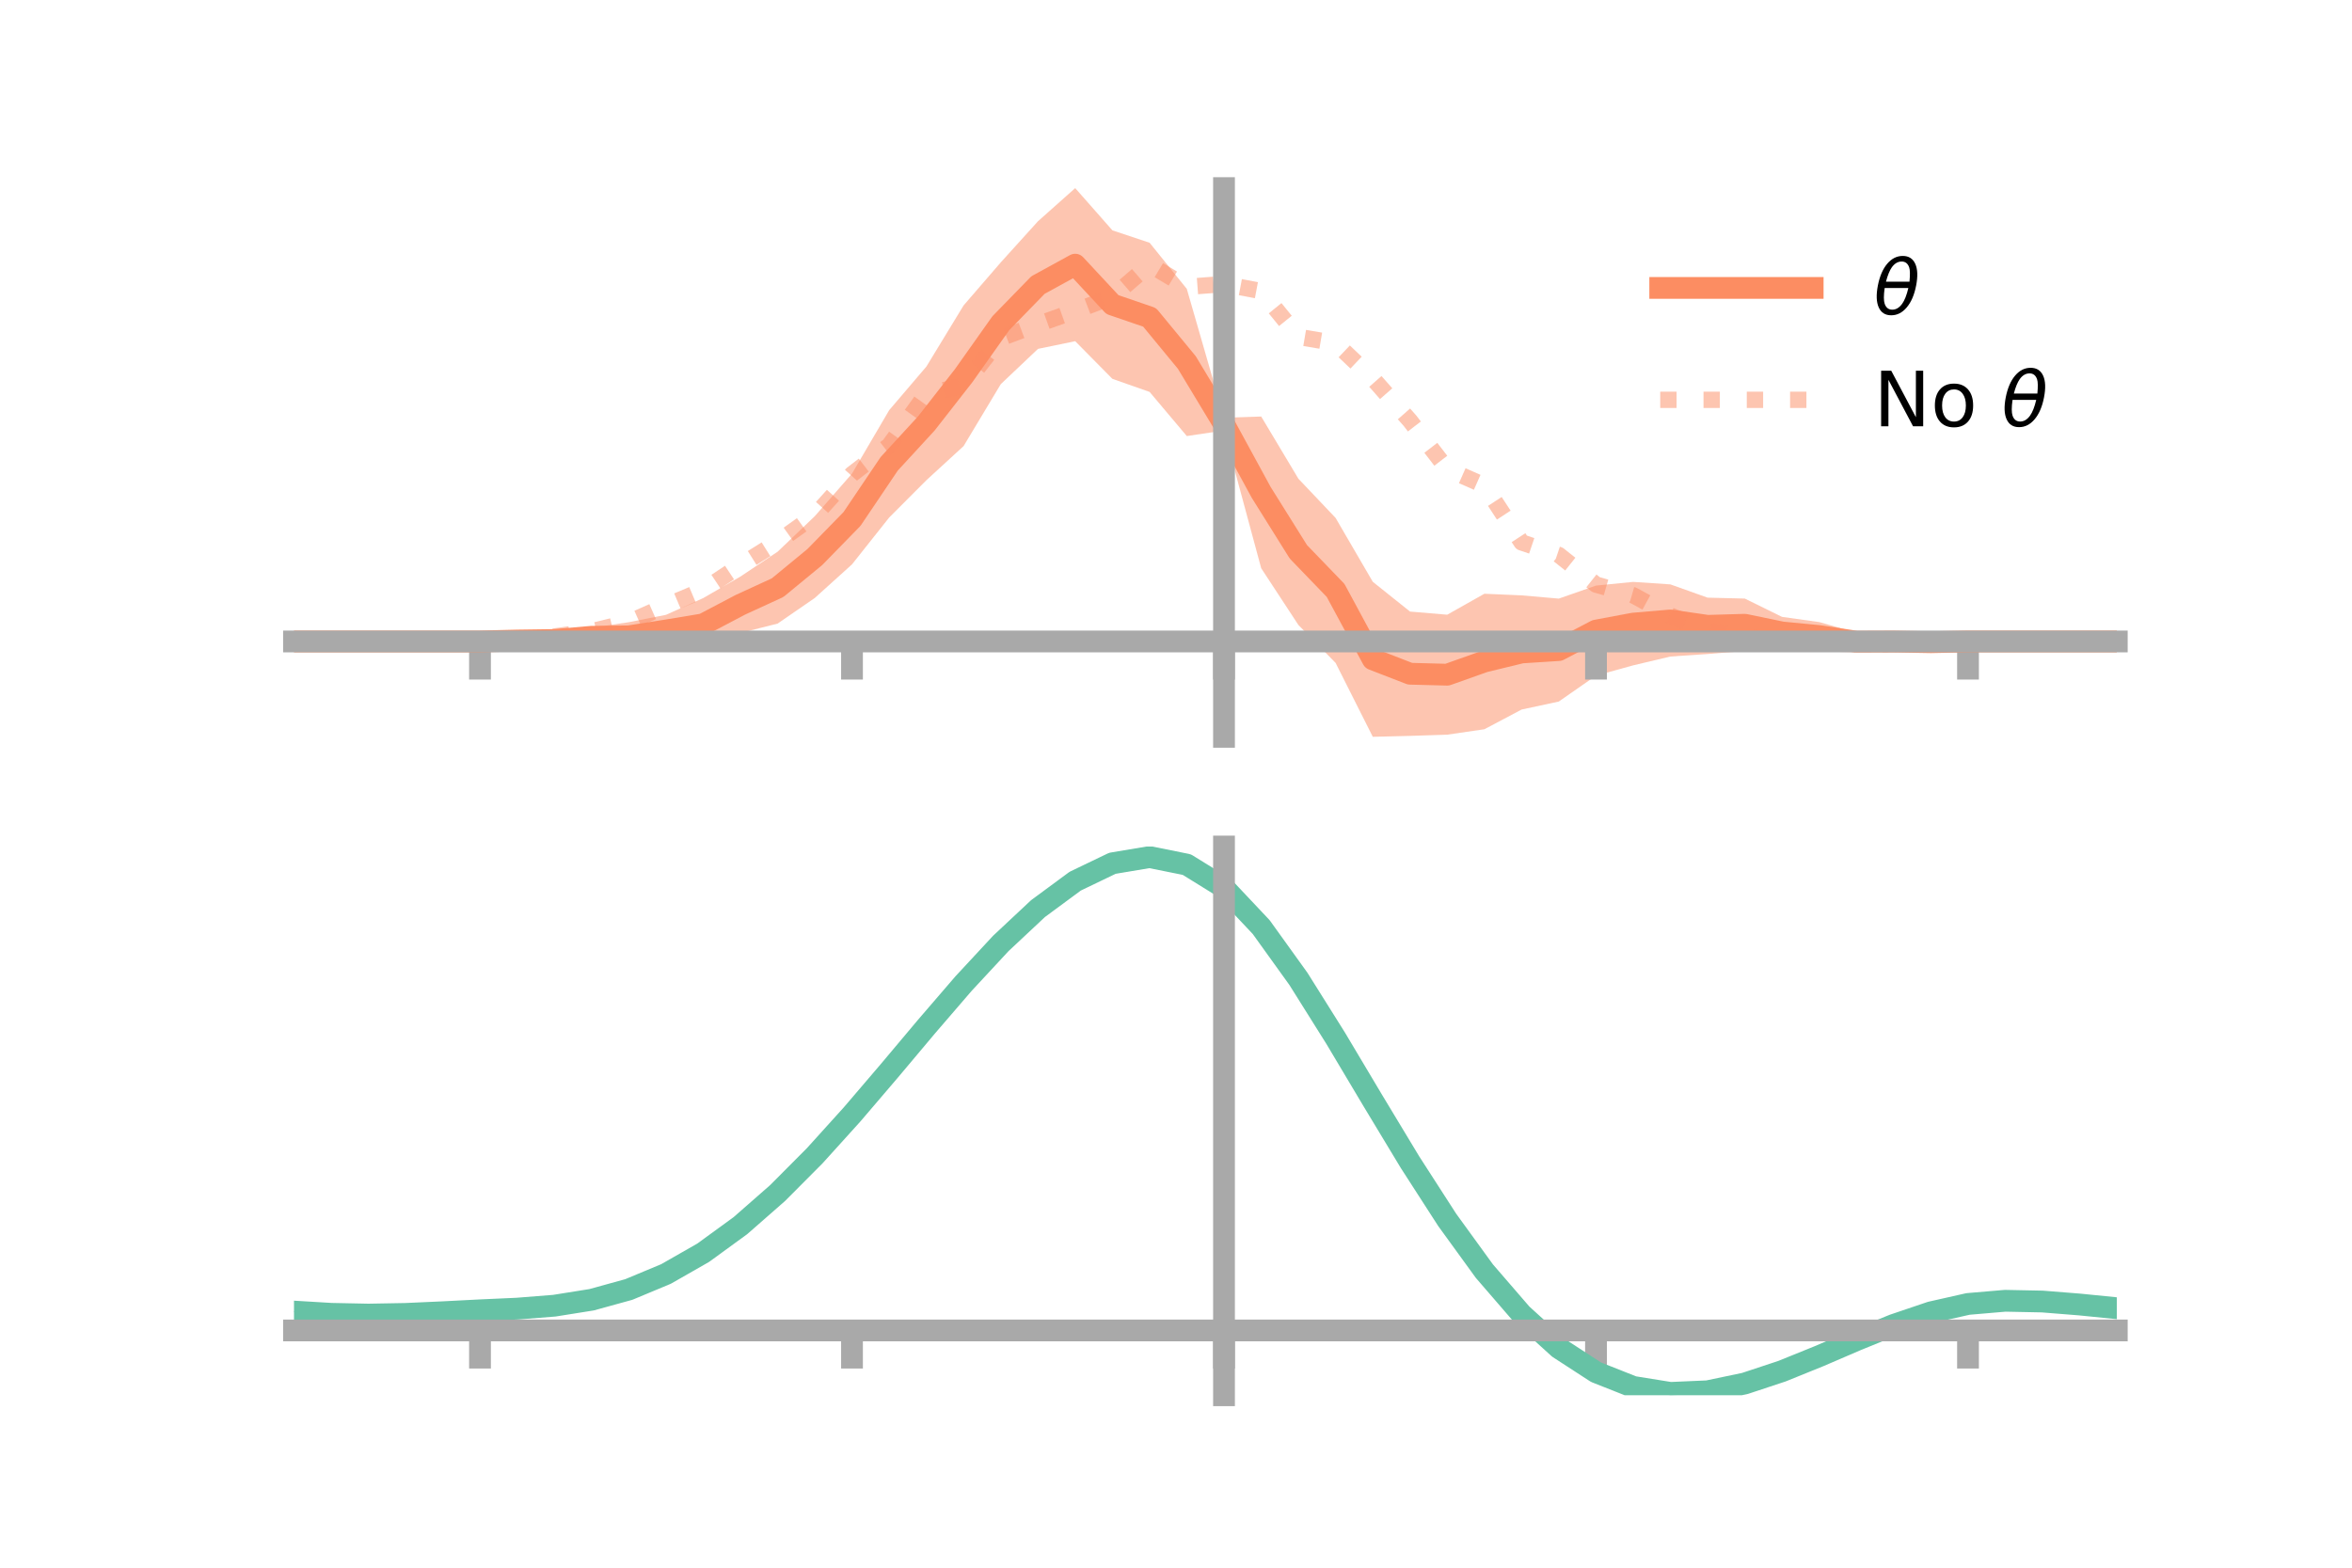 <?xml version="1.0" encoding="utf-8" standalone="no"?>
<!DOCTYPE svg PUBLIC "-//W3C//DTD SVG 1.1//EN"
  "http://www.w3.org/Graphics/SVG/1.1/DTD/svg11.dtd">
<!-- Created with matplotlib (https://matplotlib.org/) -->
<svg height="144pt" version="1.1" viewBox="0 0 216 144" width="216pt" xmlns="http://www.w3.org/2000/svg" xmlns:xlink="http://www.w3.org/1999/xlink">
 <defs>
  <style type="text/css">*{stroke-linecap:butt;stroke-linejoin:round;}</style>
 </defs>
 <g id="figure_1">
  <g id="patch_1">
   <path d="M 0 144 
L 216 144 
L 216 0 
L 0 0 
z
" style="fill:none;"/>
  </g>
  <g id="axes_1">
   <g id="patch_2">
    <path d="M 27 67.68 
L 194.4 67.68 
L 194.4 17.28 
L 27 17.28 
z
" style="fill:none;"/>
   </g>
   <g id="PolyCollection_1">
    <path clip-path="url(#p3b1a596e7b)" d="M 27 58.92 
L 27 58.92 
L 30.416 58.92 
L 33.833 58.92 
L 37.249 58.92 
L 40.665 58.92 
L 44.082 58.919 
L 47.498 58.682 
L 50.914 58.437 
L 54.331 57.663 
L 57.747 57.152 
L 61.163 56.475 
L 64.58 54.938 
L 67.996 52.961 
L 71.412 50.68 
L 74.829 47.413 
L 78.245 43.502 
L 81.661 37.675 
L 85.078 33.668 
L 88.494 28.054 
L 91.91 24.099 
L 95.327 20.321 
L 98.743 17.28 
L 102.159 21.157 
L 105.576 22.298 
L 108.992 26.534 
L 112.408 38.372 
L 115.824 38.259 
L 119.241 43.973 
L 122.657 47.574 
L 126.073 53.442 
L 129.49 56.175 
L 132.906 56.464 
L 136.322 54.538 
L 139.739 54.687 
L 143.155 54.986 
L 146.571 53.788 
L 149.988 53.451 
L 153.404 53.68 
L 156.82 54.898 
L 160.237 54.982 
L 163.653 56.663 
L 167.069 57.14 
L 170.486 58.109 
L 173.902 58.575 
L 177.318 58.839 
L 180.735 58.919 
L 184.151 58.92 
L 187.567 58.92 
L 190.984 58.92 
L 194.4 58.92 
L 194.4 58.92 
L 194.4 58.92 
L 190.984 58.92 
L 187.567 58.92 
L 184.151 58.92 
L 180.735 58.92 
L 177.318 59.138 
L 173.902 59.28 
L 170.486 59.772 
L 167.069 59.708 
L 163.653 59.526 
L 160.237 59.792 
L 156.82 60.074 
L 153.404 60.305 
L 149.988 61.116 
L 146.571 62.06 
L 143.155 64.44 
L 139.739 65.176 
L 136.322 66.985 
L 132.906 67.483 
L 129.49 67.595 
L 126.073 67.68 
L 122.657 60.89 
L 119.241 57.407 
L 115.824 52.196 
L 112.408 39.543 
L 108.992 40.054 
L 105.576 36 
L 102.159 34.799 
L 98.743 31.34 
L 95.327 32.046 
L 91.91 35.284 
L 88.494 40.975 
L 85.078 44.108 
L 81.661 47.535 
L 78.245 51.84 
L 74.829 54.925 
L 71.412 57.281 
L 67.996 58.142 
L 64.58 59.76 
L 61.163 59.355 
L 57.747 59.751 
L 54.331 59.32 
L 50.914 59.139 
L 47.498 58.989 
L 44.082 58.92 
L 40.665 58.92 
L 37.249 58.92 
L 33.833 58.92 
L 30.416 58.92 
L 27 58.92 
z
" style="fill:#fc8d62;fill-opacity:0.5;"/>
   </g>
   <g id="matplotlib.axis_1">
    <g id="xtick_1">
     <g id="line2d_1">
      <defs>
       <path d="M 0 0 
L 0 3.5 
" id="mb7fad53982" style="stroke:#a9a9a9;stroke-width:2;"/>
      </defs>
      <g>
       <use style="fill:#a9a9a9;stroke:#a9a9a9;stroke-width:2;" x="44.082" xlink:href="#mb7fad53982" y="58.92"/>
      </g>
     </g>
    </g>
    <g id="xtick_2">
     <g id="line2d_2">
      <g>
       <use style="fill:#a9a9a9;stroke:#a9a9a9;stroke-width:2;" x="78.245" xlink:href="#mb7fad53982" y="58.92"/>
      </g>
     </g>
    </g>
    <g id="xtick_3">
     <g id="line2d_3">
      <g>
       <use style="fill:#a9a9a9;stroke:#a9a9a9;stroke-width:2;" x="112.408" xlink:href="#mb7fad53982" y="58.92"/>
      </g>
     </g>
    </g>
    <g id="xtick_4">
     <g id="line2d_4">
      <g>
       <use style="fill:#a9a9a9;stroke:#a9a9a9;stroke-width:2;" x="146.571" xlink:href="#mb7fad53982" y="58.92"/>
      </g>
     </g>
    </g>
    <g id="xtick_5">
     <g id="line2d_5">
      <g>
       <use style="fill:#a9a9a9;stroke:#a9a9a9;stroke-width:2;" x="180.735" xlink:href="#mb7fad53982" y="58.92"/>
      </g>
     </g>
    </g>
   </g>
   <g id="matplotlib.axis_2"/>
   <g id="line2d_6">
    <path clip-path="url(#p3b1a596e7b)" d="M 27 58.92 
L 30.416 58.92 
L 33.833 58.92 
L 37.249 58.92 
L 40.665 58.92 
L 44.082 58.92 
L 47.498 58.836 
L 50.914 58.788 
L 54.331 58.491 
L 57.747 58.451 
L 61.163 57.915 
L 64.58 57.349 
L 67.996 55.552 
L 71.412 53.981 
L 74.829 51.169 
L 78.245 47.671 
L 81.661 42.605 
L 85.078 38.888 
L 88.494 34.514 
L 91.91 29.692 
L 95.327 26.183 
L 98.743 24.31 
L 102.159 27.978 
L 105.576 29.149 
L 108.992 33.294 
L 112.408 38.957 
L 115.824 45.228 
L 119.241 50.69 
L 122.657 54.232 
L 126.073 60.561 
L 129.49 61.885 
L 132.906 61.974 
L 136.322 60.761 
L 139.739 59.932 
L 143.155 59.713 
L 146.571 57.924 
L 149.988 57.284 
L 153.404 56.992 
L 156.82 57.486 
L 160.237 57.387 
L 163.653 58.095 
L 167.069 58.424 
L 170.486 58.941 
L 173.902 58.928 
L 177.318 58.989 
L 180.735 58.92 
L 184.151 58.92 
L 187.567 58.92 
L 190.984 58.92 
L 194.4 58.92 
" style="fill:none;stroke:#fc8d62;stroke-linecap:square;stroke-width:2;"/>
   </g>
   <g id="line2d_7">
    <path clip-path="url(#p3b1a596e7b)" d="M 27 58.92 
L 30.416 58.92 
L 33.833 58.92 
L 37.249 58.92 
L 40.665 58.92 
L 44.082 58.919 
L 47.498 58.869 
L 50.914 58.462 
L 54.331 57.987 
L 57.747 57.152 
L 61.163 55.638 
L 64.58 54.2 
L 67.996 51.93 
L 71.412 49.786 
L 74.829 47.346 
L 78.245 43.552 
L 81.661 40.921 
L 85.078 36.171 
L 88.494 35.434 
L 91.91 31.059 
L 95.327 29.78 
L 98.743 28.566 
L 102.159 27.256 
L 105.576 24.31 
L 108.992 26.352 
L 112.408 26.092 
L 115.824 26.737 
L 119.241 30.945 
L 122.657 31.523 
L 126.073 34.767 
L 129.49 38.648 
L 132.906 43.086 
L 136.322 44.594 
L 139.739 49.823 
L 143.155 50.976 
L 146.571 53.696 
L 149.988 54.678 
L 153.404 56.543 
L 156.82 57.928 
L 160.237 58.436 
L 163.653 59.101 
L 167.069 59.075 
L 170.486 59.168 
L 173.902 59.162 
L 177.318 58.944 
L 180.735 58.92 
L 184.151 58.92 
L 187.567 58.92 
L 190.984 58.92 
L 194.4 58.92 
" style="fill:none;stroke:#fc8d62;stroke-dasharray:1.5,2.475;stroke-dashoffset:0;stroke-opacity:0.5;stroke-width:1.5;"/>
   </g>
   <g id="patch_3">
    <path d="M 112.408 67.68 
L 112.408 17.28 
" style="fill:none;stroke:#a9a9a9;stroke-linecap:square;stroke-linejoin:miter;stroke-width:2;"/>
   </g>
   <g id="patch_4">
    <path d="M 194.4 67.68 
L 194.4 17.28 
" style="fill:none;"/>
   </g>
   <g id="patch_5">
    <path d="M 27 58.92 
L 194.4 58.92 
" style="fill:none;stroke:#a9a9a9;stroke-linecap:square;stroke-linejoin:miter;stroke-width:2;"/>
   </g>
   <g id="patch_6">
    <path d="M 27 17.28 
L 194.4 17.28 
" style="fill:none;"/>
   </g>
   <g id="legend_1">
    <g id="line2d_8">
     <path d="M 152.47 26.449 
L 166.47 26.449 
" style="fill:none;stroke:#fc8d62;stroke-linecap:square;stroke-width:2;"/>
    </g>
    <g id="line2d_9"/>
    <g id="text_1">
     <!-- $\theta$ -->
     <g transform="translate(172.07 28.899)scale(0.07 -0.07)">
      <defs>
       <path d="M 45.516 34.672 
L 14.453 34.672 
Q 12.359 20.062 14.5 13.875 
Q 17.188 6.25 24.469 6.25 
Q 31.781 6.25 37.359 13.922 
Q 42.234 20.656 45.516 34.672 
z
M 47.016 42.969 
Q 48.344 56.844 46.625 61.719 
Q 43.953 69.438 36.766 69.438 
Q 29.297 69.438 23.828 61.812 
Q 19.531 55.672 16.156 42.969 
z
M 38.188 76.766 
Q 49.906 76.766 54.594 66.406 
Q 59.281 56.109 55.719 37.844 
Q 52.203 19.625 43.453 9.281 
Q 34.766 -1.125 23.047 -1.125 
Q 11.281 -1.125 6.641 9.281 
Q 2 19.625 5.516 37.844 
Q 9.078 56.109 17.719 66.406 
Q 26.422 76.766 38.188 76.766 
z
" id="DejaVuSans-Oblique-952"/>
      </defs>
      <use transform="translate(0 0.234)" xlink:href="#DejaVuSans-Oblique-952"/>
     </g>
    </g>
    <g id="line2d_10">
     <path d="M 152.47 36.724 
L 166.47 36.724 
" style="fill:none;stroke:#fc8d62;stroke-dasharray:1.5,2.475;stroke-dashoffset:0;stroke-opacity:0.5;stroke-width:1.5;"/>
    </g>
    <g id="line2d_11"/>
    <g id="text_2">
     <!-- No $\theta$ -->
     <g transform="translate(172.07 39.174)scale(0.07 -0.07)">
      <defs>
       <path d="M 9.812 72.906 
L 23.094 72.906 
L 55.422 11.922 
L 55.422 72.906 
L 64.984 72.906 
L 64.984 0 
L 51.703 0 
L 19.391 60.984 
L 19.391 0 
L 9.812 0 
z
" id="DejaVuSans-78"/>
       <path d="M 30.609 48.391 
Q 23.391 48.391 19.188 42.75 
Q 14.984 37.109 14.984 27.297 
Q 14.984 17.484 19.156 11.844 
Q 23.344 6.203 30.609 6.203 
Q 37.797 6.203 41.984 11.859 
Q 46.188 17.531 46.188 27.297 
Q 46.188 37.016 41.984 42.703 
Q 37.797 48.391 30.609 48.391 
z
M 30.609 56 
Q 42.328 56 49.016 48.375 
Q 55.719 40.766 55.719 27.297 
Q 55.719 13.875 49.016 6.219 
Q 42.328 -1.422 30.609 -1.422 
Q 18.844 -1.422 12.172 6.219 
Q 5.516 13.875 5.516 27.297 
Q 5.516 40.766 12.172 48.375 
Q 18.844 56 30.609 56 
z
" id="DejaVuSans-111"/>
       <path id="DejaVuSans-32"/>
      </defs>
      <use transform="translate(0 0.234)" xlink:href="#DejaVuSans-78"/>
      <use transform="translate(74.805 0.234)" xlink:href="#DejaVuSans-111"/>
      <use transform="translate(135.986 0.234)" xlink:href="#DejaVuSans-32"/>
      <use transform="translate(167.773 0.234)" xlink:href="#DejaVuSans-Oblique-952"/>
     </g>
    </g>
   </g>
  </g>
  <g id="axes_2">
   <g id="patch_7">
    <path d="M 27 128.16 
L 194.4 128.16 
L 194.4 77.76 
L 27 77.76 
z
" style="fill:none;"/>
   </g>
   <g id="PolyCollection_2">
    <path clip-path="url(#pc9cd288a4a)" d="M 27 120.518 
L 27 120.434 
L 30.416 120.648 
L 33.833 120.719 
L 37.249 120.651 
L 40.665 120.489 
L 44.082 120.306 
L 47.498 120.146 
L 50.914 119.871 
L 54.331 119.32 
L 57.747 118.366 
L 61.163 116.919 
L 64.58 114.928 
L 67.996 112.383 
L 71.412 109.318 
L 74.829 105.799 
L 78.245 101.927 
L 81.661 97.832 
L 85.078 93.669 
L 88.494 89.612 
L 91.91 85.85 
L 95.327 82.582 
L 98.743 80.012 
L 102.159 78.339 
L 105.576 77.76 
L 108.992 78.462 
L 112.408 80.612 
L 115.824 84.293 
L 119.241 89.118 
L 122.657 94.647 
L 126.073 100.47 
L 129.49 106.226 
L 132.906 111.615 
L 136.322 116.402 
L 139.739 120.421 
L 143.155 123.571 
L 146.571 125.814 
L 149.988 127.176 
L 153.404 127.73 
L 156.82 127.587 
L 160.237 126.884 
L 163.653 125.772 
L 167.069 124.412 
L 170.486 122.968 
L 173.902 121.599 
L 177.318 120.457 
L 180.735 119.692 
L 184.151 119.402 
L 187.567 119.476 
L 190.984 119.758 
L 194.4 120.113 
L 194.4 120.222 
L 194.4 120.222 
L 190.984 119.892 
L 187.567 119.628 
L 184.151 119.565 
L 180.735 119.859 
L 177.318 120.635 
L 173.902 121.807 
L 170.486 123.223 
L 167.069 124.72 
L 163.653 126.129 
L 160.237 127.278 
L 156.82 128.006 
L 153.404 128.16 
L 149.988 127.614 
L 146.571 126.271 
L 143.155 124.075 
L 139.739 121.013 
L 136.322 117.121 
L 132.906 112.491 
L 129.49 107.279 
L 126.073 101.707 
L 122.657 96.066 
L 119.241 90.704 
L 115.824 86.022 
L 112.408 82.452 
L 108.992 80.372 
L 105.576 79.696 
L 102.159 80.257 
L 98.743 81.869 
L 95.327 84.34 
L 91.91 87.473 
L 88.494 91.073 
L 85.078 94.949 
L 81.661 98.92 
L 78.245 102.821 
L 74.829 106.508 
L 71.412 109.858 
L 67.996 112.78 
L 64.58 115.212 
L 61.163 117.126 
L 57.747 118.528 
L 54.331 119.459 
L 50.914 119.998 
L 47.498 120.264 
L 44.082 120.413 
L 40.665 120.581 
L 37.249 120.726 
L 33.833 120.781 
L 30.416 120.713 
L 27 120.518 
z
" style="fill:#66c2a5;fill-opacity:0.5;"/>
   </g>
   <g id="matplotlib.axis_3">
    <g id="xtick_6">
     <g id="line2d_12">
      <g>
       <use style="fill:#a9a9a9;stroke:#a9a9a9;stroke-width:2;" x="44.082" xlink:href="#mb7fad53982" y="122.206"/>
      </g>
     </g>
    </g>
    <g id="xtick_7">
     <g id="line2d_13">
      <g>
       <use style="fill:#a9a9a9;stroke:#a9a9a9;stroke-width:2;" x="78.245" xlink:href="#mb7fad53982" y="122.206"/>
      </g>
     </g>
    </g>
    <g id="xtick_8">
     <g id="line2d_14">
      <g>
       <use style="fill:#a9a9a9;stroke:#a9a9a9;stroke-width:2;" x="112.408" xlink:href="#mb7fad53982" y="122.206"/>
      </g>
     </g>
    </g>
    <g id="xtick_9">
     <g id="line2d_15">
      <g>
       <use style="fill:#a9a9a9;stroke:#a9a9a9;stroke-width:2;" x="146.571" xlink:href="#mb7fad53982" y="122.206"/>
      </g>
     </g>
    </g>
    <g id="xtick_10">
     <g id="line2d_16">
      <g>
       <use style="fill:#a9a9a9;stroke:#a9a9a9;stroke-width:2;" x="180.735" xlink:href="#mb7fad53982" y="122.206"/>
      </g>
     </g>
    </g>
   </g>
   <g id="matplotlib.axis_4"/>
   <g id="line2d_17">
    <path clip-path="url(#pc9cd288a4a)" d="M 27 120.476 
L 30.416 120.681 
L 33.833 120.75 
L 37.249 120.689 
L 40.665 120.535 
L 44.082 120.359 
L 47.498 120.205 
L 50.914 119.934 
L 54.331 119.389 
L 57.747 118.447 
L 61.163 117.022 
L 64.58 115.07 
L 67.996 112.582 
L 71.412 109.588 
L 74.829 106.153 
L 78.245 102.374 
L 81.661 98.376 
L 85.078 94.309 
L 88.494 90.342 
L 91.91 86.661 
L 95.327 83.461 
L 98.743 80.94 
L 102.159 79.298 
L 105.576 78.728 
L 108.992 79.417 
L 112.408 81.532 
L 115.824 85.157 
L 119.241 89.911 
L 122.657 95.357 
L 126.073 101.089 
L 129.49 106.752 
L 132.906 112.053 
L 136.322 116.762 
L 139.739 120.717 
L 143.155 123.823 
L 146.571 126.042 
L 149.988 127.395 
L 153.404 127.945 
L 156.82 127.796 
L 160.237 127.081 
L 163.653 125.95 
L 167.069 124.566 
L 170.486 123.096 
L 173.902 121.703 
L 177.318 120.546 
L 180.735 119.775 
L 184.151 119.483 
L 187.567 119.552 
L 190.984 119.825 
L 194.4 120.168 
" style="fill:none;stroke:#66c2a5;stroke-linecap:square;stroke-width:2;"/>
   </g>
   <g id="patch_8">
    <path d="M 112.408 128.16 
L 112.408 77.76 
" style="fill:none;stroke:#a9a9a9;stroke-linecap:square;stroke-linejoin:miter;stroke-width:2;"/>
   </g>
   <g id="patch_9">
    <path d="M 194.4 128.16 
L 194.4 77.76 
" style="fill:none;"/>
   </g>
   <g id="patch_10">
    <path d="M 27 122.206 
L 194.4 122.206 
" style="fill:none;stroke:#a9a9a9;stroke-linecap:square;stroke-linejoin:miter;stroke-width:2;"/>
   </g>
   <g id="patch_11">
    <path d="M 27 77.76 
L 194.4 77.76 
" style="fill:none;"/>
   </g>
  </g>
 </g>
 <defs>
  <clipPath id="p3b1a596e7b">
   <rect height="50.4" width="167.4" x="27" y="17.28"/>
  </clipPath>
  <clipPath id="pc9cd288a4a">
   <rect height="50.4" width="167.4" x="27" y="77.76"/>
  </clipPath>
 </defs>
</svg>
